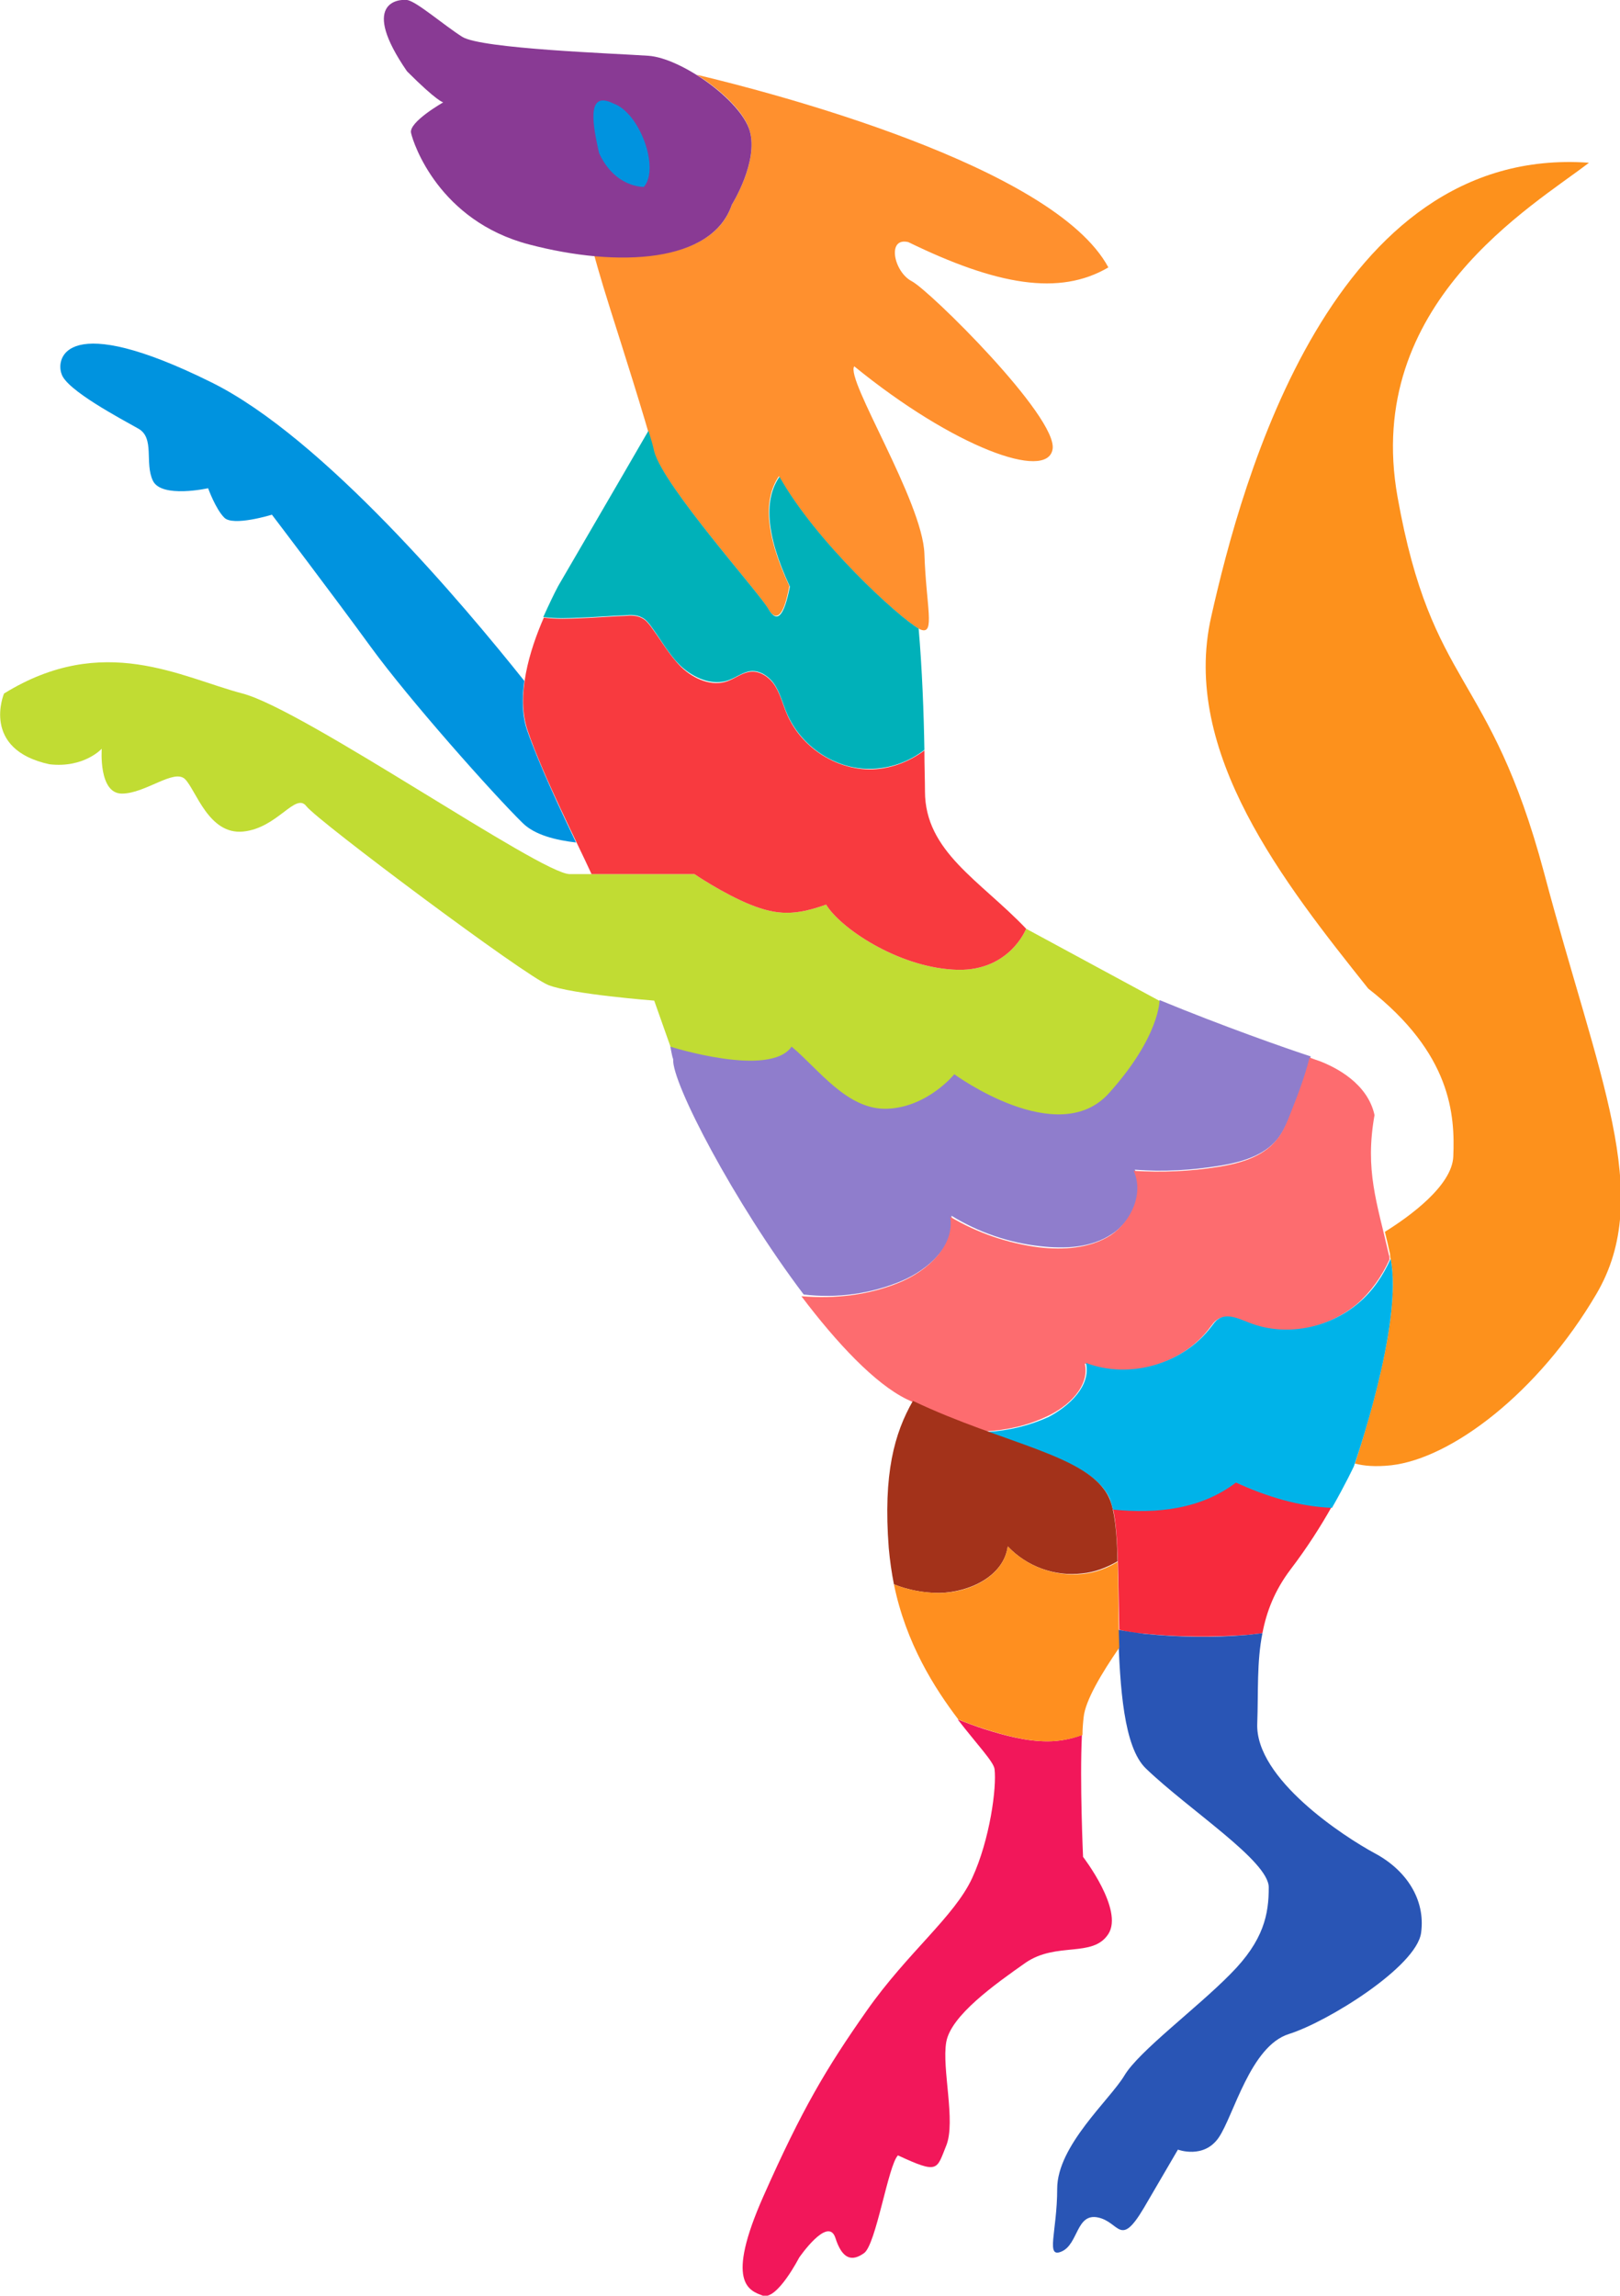 <?xml version="1.0" encoding="utf-8"?>
<!-- Generator: Adobe Illustrator 24.2.1, SVG Export Plug-In . SVG Version: 6.00 Build 0)  -->
<svg version="1.1" id="Layer_1" xmlns="http://www.w3.org/2000/svg" xmlns:xlink="http://www.w3.org/1999/xlink" x="0px" y="0px"
	 viewBox="0 0 281.8 399.2" enable-background="new 0 0 281.8 399.2" xml:space="preserve">
<g>
	<path fill="#FD911C" d="M241.9,218.9c-0.1-0.3-0.1-0.6-0.1-0.8c-0.3-1.4-0.6-2.7-0.9-3.9c4.2-2.6,11.7-8,11.9-13.1
		c0.3-7.2-0.3-17.9-14.8-29.2c-14.5-18.2-32.7-41.1-27.3-64.7c5.3-23.6,21.1-82.1,65.7-78.9c-9.7,7.5-39.3,24.5-33.3,58.1
		s16,29.9,25.5,65.4c9.4,35.5,19.2,56,9.1,73.2s-25.2,28.6-35.7,29.8c-2.8,0.3-4.8,0.1-6.3-0.3C236.8,251,244,229.3,241.9,218.9z"/>
	<path fill="#FF902E" d="M127.3,35.6c0,0,4.7-7.5,3.1-12.9c-0.9-3.2-4.9-7-9.2-9.7c12.7,3,62.1,15.8,71.6,33.5
		c-8.5,5-19.4,3.1-34.8-4.4c-3.8-0.9-2.5,5.2,0.6,6.8c3.1,1.6,25.4,23.6,24.5,29.2c-0.9,5.6-17.2-0.3-34.5-14.4
		c-1.6,2.2,11.9,23.5,12.2,32.6c0.3,9.1,1.9,14.1-0.6,13.2c-2.5-0.9-18-14.7-24.7-26.7c-2.6,3.8-2.6,9.7,1.8,19.1
		c-0.9,5-2.2,6.6-3.8,3.8c-1.6-2.8-18.2-21.3-19.8-27.3c-1.6-6-5.6-18.5-7.5-24.5c-1.9-6-2.8-9.4-2.8-9.4s-0.1-0.1-0.2-0.2
		C114.8,45.6,124.8,43.2,127.3,35.6z"/>
	<path fill="#893A94" d="M127.3,35.6c0,0,4.7-7.5,3.1-12.9c-1.6-5.3-11.9-12.6-17.6-13c-5.6-0.4-29.1-1.2-32.4-3.3s-8-6.2-9.6-6.4
		c-1.6-0.2-8.2,0.5,0,12.4c5.3,5.3,6.3,5.4,6.3,5.4s-6,3.4-5.6,5.3S76.4,38.4,92,42.5S123.9,45.7,127.3,35.6z"/>
	<path fill="#0093DF" d="M112,32.5c0,0-5,0.2-7.8-5.9c-0.9-4.2-2.5-11.1,2.5-8.6C111.3,19.6,114.8,29.3,112,32.5z"/>
	<path fill="#0093DF" d="M36.8,66.5c19.4,9.6,43.8,38.6,54.4,51.9c-0.4,3-0.4,6,0.5,8.6c2.1,6,5.7,13.6,8.5,19.5
		c-3.5-0.4-7.2-1.3-9.3-3.4c-5.1-5-19.7-21.4-26.4-30.6S47.3,89.5,47.3,89.5s-6.8,2.1-8.3,0.5c-1.5-1.5-2.8-5.1-2.8-5.1
		s-8.1,1.8-9.6-1.3c-1.5-3.1,0.4-7.5-2.6-9.1c-3-1.7-12.5-6.7-13.3-9.5C9.7,62.3,11.4,53.9,36.8,66.5z"/>
	<path fill="#C1DC33" d="M178.5,161.5c0,0-3,7.8-12.8,7.1c-9.7-0.6-19.5-7.2-22-11.3c-5.3,1.9-8.5,1.9-13.2,0
		c-4.7-1.9-9.7-5.3-9.7-5.3s-16.7,0-21.7,0s-46.2-28.6-56.9-31.4s-24.2-10.7-41.5,0c0,0-4.1,9.7,7.9,12.3c6,0.7,9.1-2.7,9.1-2.7
		s-0.6,7.8,3.5,7.8c4.1,0,9.1-4.4,11-2.5c1.9,1.9,4.1,9.7,10.1,9.1c6-0.6,9.1-6.9,11-4.4s38,29.5,42.1,31.1
		c4.1,1.6,18.4,2.7,18.4,2.7l2.9,8.2c0,0,17.3,5.5,21.1,0c4.7,3.9,9.7,11.1,16.7,10.8s11.6-6,11.6-6s18,13.2,26.9,3.3
		s8.8-16.2,8.8-16.2L178.5,161.5z"/>
	<g>
		<path fill="#F83A3F" d="M101.2,107.5c2.5-0.1,5-0.3,7.5-0.4c1-0.1,2.1-0.1,3,0.4c0.6,0.3,1,0.8,1.4,1.3c1.8,2.4,3.3,5.1,5.4,7.2
			c2.2,2.1,5.4,3.5,8.2,2.4c1.3-0.5,2.5-1.5,4-1.6c1.7-0.1,3.3,1.1,4.2,2.6c0.9,1.5,1.3,3.2,2,4.8c2.4,5.6,8.2,9.5,14.3,9.6
			c3.4,0,6.8-1.2,9.6-3.3c0,2.7,0.1,5.2,0.1,7.1c0,10.5,9.6,15.5,17.6,23.9c0,0-3,7.8-12.8,7.1c-9.7-0.6-19.5-7.2-22-11.3
			c-5.3,1.9-8.5,1.9-13.2,0c-4.7-1.9-9.7-5.3-9.7-5.3s-11.1,0-17.9,0c-2.6-5.7-8.3-16.8-11.1-24.9c-2.1-6.1,0.3-14,2.8-19.7
			C96.7,107.7,99,107.6,101.2,107.5z"/>
		<path fill="#00B1B9" d="M112.8,74.9c0.4,1.3,0.8,2.6,1,3.6c1.6,6,18.2,24.5,19.8,27.3c1.6,2.8,2.8,1.3,3.8-3.8
			c-4.4-9.4-4.4-15.4-1.8-19.1c6.4,11.4,20.7,24.4,24.2,26.4c0.6,6.9,0.9,14.8,1,21.1c-2.7,2.1-6.1,3.3-9.6,3.3
			c-6.1,0-11.9-4-14.3-9.6c-0.7-1.6-1.1-3.3-2-4.8c-0.9-1.5-2.5-2.7-4.2-2.6c-1.4,0.1-2.6,1.1-4,1.6c-2.8,1-6-0.4-8.2-2.4
			c-2.2-2.1-3.6-4.8-5.4-7.2c-0.4-0.5-0.8-1-1.4-1.3c-0.9-0.5-2-0.5-3-0.4c-2.5,0.1-5,0.3-7.5,0.4c-2.2,0.1-4.5,0.2-6.7-0.1
			c1-2.2,1.9-4.1,2.6-5.4C98.9,98.8,107.6,83.9,112.8,74.9z"/>
	</g>
	<path fill="#F72A3D" d="M214.9,257.7c5.2,2.4,11.1,4.2,16.7,4.4c-1.8,3.2-4.2,7-7.1,10.8c-2.8,3.7-4.2,7.4-4.9,11.1
		c-0.9,0.1-1.8,0.2-2.7,0.3c-5.9,0.4-11.8,0.4-17.7-0.2c-1.5-0.1-3-0.3-4.5-0.7c-0.2-8.3-0.1-16.6-1.1-21.1
		C201.2,263.2,208.9,262.3,214.9,257.7z"/>
	<path fill="#2955B5" d="M216.9,284.3c0.9-0.1,1.8-0.2,2.7-0.3c-1,5-0.7,10.2-0.9,15.7c-0.4,9.6,15.1,19.7,20.5,22.6
		c5.4,2.9,8.8,8,8,13.8c-0.8,5.9-16.3,15.5-23,17.6c-6.7,2.1-9.6,14.2-12.2,18s-7.1,2.1-7.1,2.1s-1.7,2.9-5.9,10.1
		c-4.2,7.1-4.2,2.5-8,1.7c-3.8-0.8-3.4,4.6-6.3,5.9c-2.9,1.3-0.8-3.4-0.8-10.9c0-7.5,9.2-15.5,11.7-19.7
		c2.5-4.2,12.6-11.7,18.4-17.6c5.9-5.9,6.7-10.5,6.7-15.1c0-4.6-13.8-13.4-21.4-20.7c-3.8-3.7-4.5-13.9-4.8-24.1
		c1.5,0.3,3,0.5,4.5,0.7C205,284.7,211,284.8,216.9,284.3z"/>
	<path fill="#8F7DCC" d="M116.6,182c0,0,17.3,5.5,21.1,0c4.7,3.9,9.7,11.1,16.7,10.8s11.6-6,11.6-6s18,13.2,26.9,3.3
		c8.9-9.9,8.8-16.2,8.8-16.2c10.9,4.5,22,8.4,26.3,9.8c-0.8,3.2-2,6.3-3.2,9.4c-0.7,1.7-1.4,3.5-2.6,5c-2.4,2.9-6.3,4-10,4.6
		c-4.9,0.8-9.9,1.1-14.8,0.7c1.8,3.9-0.4,8.9-4,11.2c-3.6,2.4-8.2,2.6-12.5,2.1c-5.4-0.6-10.7-2.4-15.4-5.3c0.8,5.1-4,9.4-8.8,11.4
		c-5.3,2.2-11.2,3-16.9,2.3c-12.1-16-23-36.9-22.7-40.9C116.9,183.7,116.8,182.9,116.6,182z"/>
	<path fill="#FD6C6F" d="M156.5,223c4.8-2,9.6-6.3,8.8-11.4c4.7,2.8,10,4.6,15.4,5.3c4.3,0.5,8.9,0.2,12.5-2.1
		c3.6-2.4,5.8-7.3,4-11.2c5,0.3,9.9,0.1,14.8-0.7c3.7-0.6,7.6-1.7,10-4.6c1.2-1.4,1.9-3.2,2.6-5c1.2-3,2.4-6.2,3.2-9.4
		c0.8,0.3,1.4,0.5,1.7,0.6c2.9,1.1,8.4,3.9,9.6,9.4c-1.7,9.6,0.4,15.1,2.5,24.3c0.1,0.2,0.1,0.5,0.1,0.8c-1.3,2.9-3.2,5.6-5.6,7.7
		c-5.2,4.4-12.7,5.9-19,3.4c-1.8-0.7-3.9-1.7-5.4-0.6c-0.5,0.3-0.8,0.8-1.2,1.3c-4.8,6.5-14.2,9.2-21.8,6.3c0.9,4-2.9,7.5-6.6,9.2
		c-3.4,1.6-7,2.4-10.7,2.6c-4.3-1.6-8.9-3.3-13.7-5.6c-5.5-2.7-12.1-9.7-18.3-17.9C145.3,225.9,151.2,225.2,156.5,223z"/>
	<path fill="#00B3E9" d="M188.9,237c7.6,2.9,16.9,0.2,21.8-6.3c0.4-0.5,0.7-1,1.2-1.3c1.5-1.1,3.6-0.1,5.4,0.6
		c6.3,2.5,13.8,1,19-3.4c2.5-2.1,4.3-4.8,5.6-7.7c2.3,11.3-6.4,36.1-6.4,36.1s-1.4,3-3.8,7.2c-5.7-0.2-11.5-2-16.7-4.4
		c-6,4.6-13.7,5.5-21.4,4.7c-0.2-0.8-0.4-1.5-0.6-2c-2.5-5.3-10.9-7.8-21.3-11.5c3.7-0.2,7.4-1.1,10.7-2.6
		C186,244.5,189.8,241,188.9,237z"/>
	<g>
		<path fill="#A3321A" d="M175.3,268.9c-0.7,5.2-6.7,8-11.9,8.1c-2.7,0-5.4-0.5-7.9-1.5c-0.4-2-0.7-4.1-0.9-6.3c-1-13,1-20,4.2-25.6
			c16,7.6,30.6,9.4,34.1,16.8c1,2.1,1.4,6.2,1.5,11.1c-1.9,1.1-4,1.9-6.1,2.1C183.5,274.2,178.6,272.4,175.3,268.9z"/>
		<path fill="#F2175A" d="M132.8,381.9c6.7-15.1,10.9-22.2,18-32.3c7.1-10.1,15.2-16.3,18.3-23c3.1-6.7,4.3-15.8,3.9-19
			c-0.2-1.3-3-4.2-6.4-8.6c1.6,0.6,3.1,1.2,4.7,1.7c3.5,1.1,7.2,2.1,10.9,2.1c2.1,0,4.1-0.4,6-1.1c-0.4,8.1,0.2,21.2,0.2,21.2
			s7.1,9.2,4.4,13.4s-9,1.3-14.4,5c-5.4,3.8-13,9.2-13.8,13.8c-0.8,4.6,1.7,13.8,0,18c-1.7,4.2-1.3,5-8.4,1.7
			c-1.7,1.7-3.8,15.5-5.9,17c-2.1,1.5-3.8,1.1-5-2.7c-1.3-3.8-6.3,3.5-6.3,3.5s-3.8,7.4-6.3,6.6C130.3,398.3,126.1,397,132.8,381.9z
			"/>
		<path fill="#FF8F1F" d="M171.4,300.7c-1.6-0.5-3.2-1.1-4.7-1.7c-4.1-5.4-9.1-13.2-11.2-23.5c2.5,1,5.2,1.5,7.9,1.5
			c5.2,0,11.2-2.9,11.9-8.1c3.3,3.5,8.2,5.3,13,4.8c2.2-0.2,4.3-1,6.1-2.1c0.2,4.5,0.1,9.8,0.3,14.9c-3.1,4.5-5.9,9.2-6.2,12.1
			c-0.1,0.9-0.2,2-0.2,3.1c-1.9,0.7-4,1.1-6,1.1C178.5,302.8,174.9,301.8,171.4,300.7z"/>
	</g>
</g>
</svg>
